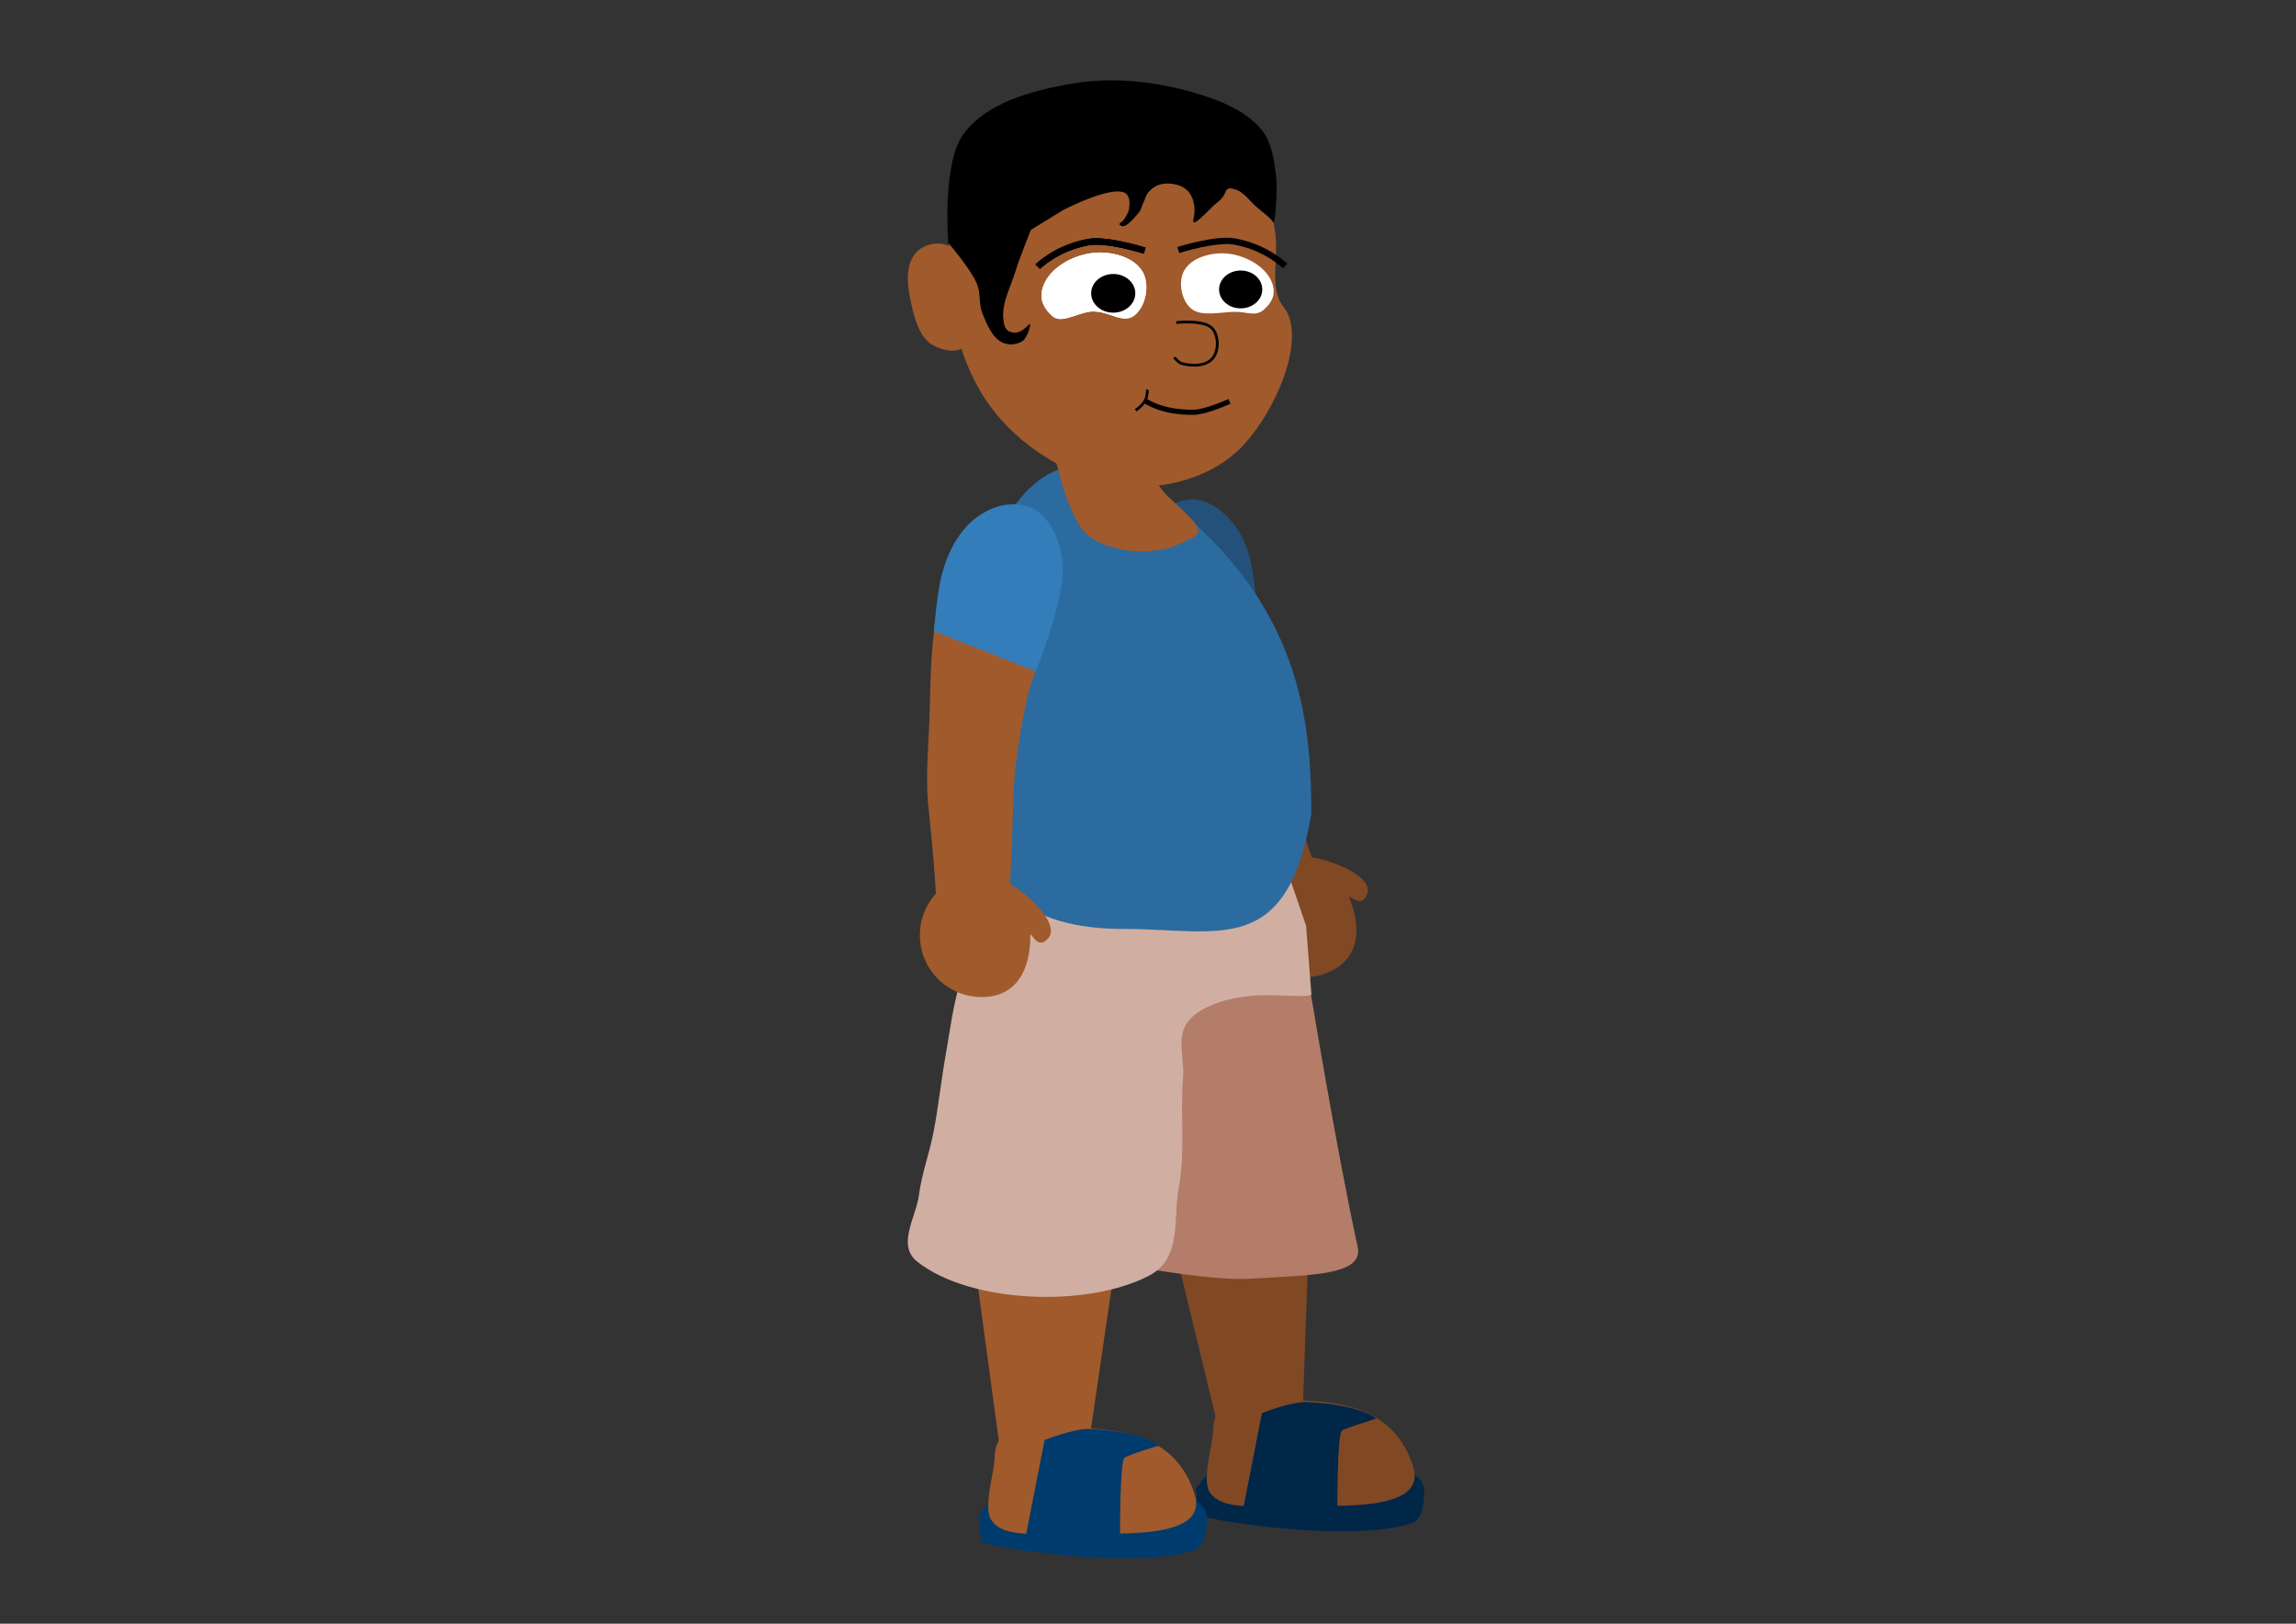 <?xml version="1.0" encoding="UTF-8" standalone="no"?>
<!-- Created with Inkscape (http://www.inkscape.org/) -->

<svg
   width="297mm"
   height="210mm"
   viewBox="0 0 297 210"
   version="1.1"
   id="svg1"
   inkscape:version="1.4.2 (f4327f4, 2025-05-13)"
   sodipodi:docname="TesteInkScape.svg"
   xml:space="preserve"
   xmlns:inkscape="http://www.inkscape.org/namespaces/inkscape"
   xmlns:sodipodi="http://sodipodi.sourceforge.net/DTD/sodipodi-0.dtd"
   xmlns="http://www.w3.org/2000/svg"
   xmlns:svg="http://www.w3.org/2000/svg"><rect x="0" y="0" width="297" height="210" fill="#333333" stroke="none"/><sodipodi:namedview
     id="namedview1"
     pagecolor="#505050"
     bordercolor="#eeeeee"
     borderopacity="1"
     inkscape:showpageshadow="0"
     inkscape:pageopacity="0"
     inkscape:pagecheckerboard="0"
     inkscape:deskcolor="#505050"
     inkscape:document-units="mm"
     inkscape:zoom="0.70710678"
     inkscape:cx="521.8448"
     inkscape:cy="422.14275"
     inkscape:window-width="1600"
     inkscape:window-height="877"
     inkscape:window-x="-8"
     inkscape:window-y="-8"
     inkscape:window-maximized="1"
     inkscape:current-layer="layer8" /><defs
     id="defs1"><inkscape:path-effect
       effect="fillet_chamfer"
       id="path-effect10"
       is_visible="true"
       lpeversion="1"
       nodesatellites_param="F,0,0,1,0,66.785,0,1 @ F,0,0,1,0,0,0,1 @ F,0,0,1,0,89.804,0,1 @ F,0,1,1,0,89.804,0,1"
       radius="0"
       unit="px"
       method="auto"
       mode="F"
       chamfer_steps="1"
       flexible="false"
       use_knot_distance="true"
       apply_no_radius="true"
       apply_with_radius="true"
       only_selected="false"
       hide_knots="false" /></defs><g
     inkscape:groupmode="layer"
     id="layer4"
     inkscape:label="Cabeça"
     style="display:inline"><g
       inkscape:label="Base"
       inkscape:groupmode="layer"
       id="layer1"><path
         style="opacity:1;fill:#a05a2c;stroke:none;stroke-width:0.202;stroke-opacity:1"
         d="m 128.566,18.154 c -3.312,1.922 -4.887,6.321 -5.458,10.107 -1.214,8.049 0.067,17.295 4.75,23.953 3.956,5.623 10.853,9.853 17.686,10.612 5.239,0.582 11.34,-1.182 15.014,-4.961 4.418,-4.543 8.638,-14.192 5.457,-18.21 -1.94,-2.45 -0.511,-6.55 -1.103,-9.776 -0.678,-3.694 0.146,-8.576 -2.793,-10.915 -8.754,-6.967 -23.877,-6.424 -33.554,-0.809 z"
         id="path1"
         sodipodi:nodetypes="aaaaasaaa" /><path
         style="opacity:1;fill:#a05a2c;stroke:none;stroke-width:0.16;stroke-opacity:1"
         d="m 124.748,35.129 c -0.41,-1.32 -1.02,-2.951 -2.289,-3.431 -1.329,-0.503 -3.225,-0.006 -4.105,1.13 -1.513,1.952 -0.836,5.054 -0.237,7.468 0.397,1.602 1.061,3.431 2.447,4.279 1.243,0.76 3.308,1.198 4.342,0.161 2.236,-2.243 0.791,-6.555 -0.158,-9.607 z"
         id="path2"
         sodipodi:nodetypes="aaaaaaa" /><path
         style="opacity:1;fill:#000000;stroke:none;stroke-width:0.202;stroke-opacity:1"
         d="m 122.661,31.414 c 0,0 2.86,3.287 3.695,5.261 0.52,1.228 0.231,2.702 0.75,3.931 0.59,1.394 1.23,3.091 2.608,3.716 0.807,0.366 1.95,0.265 2.644,-0.286 0.564,-0.447 1.217,-2.551 0.715,-2.037 -1.021,1.045 -1.716,1.209 -2.537,0.858 -0.544,-0.233 -0.695,-1.019 -0.75,-1.608 -0.197,-2.077 0.914,-4.076 1.534,-6.068 0.576,-1.849 2.024,-5.446 2.024,-5.446 l 4.181,-2.573 c 0,0 4.44,-2.3 6.861,-2.394 0.469,-0.018 1.046,0.012 1.361,0.36 0.424,0.468 0.394,1.245 0.303,1.87 -0.078,0.537 -0.414,1.009 -0.707,1.465 -0.142,0.221 -0.678,0.408 -0.505,0.606 0.627,0.718 1.794,-0.802 2.426,-1.516 0.37,-0.418 0.469,-1.012 0.707,-1.516 0.18,-0.381 0.275,-0.818 0.547,-1.14 0.372,-0.44 0.862,-0.824 1.412,-0.999 0.738,-0.235 1.574,-0.194 2.325,0 0.498,0.129 0.987,0.384 1.35,0.749 0.372,0.375 0.629,0.878 0.76,1.39 0.2,0.783 0.208,1.37 0,2.426 -0.222,1.128 1.809,-1.124 2.587,-1.843 0.613,-0.567 1.299,-0.897 1.607,-1.92 0.352,-0.486 0.689,-0.331 1.036,-0.255 1.26,0.274 2.051,1.564 3.032,2.4 0.73,0.623 1.648,1.256 2.122,1.946 0.144,0.21 0.568,-4.141 0.303,-6.19 -0.258,-1.997 -0.557,-4.192 -1.819,-5.761 -1.949,-2.422 -5.115,-3.731 -8.085,-4.649 -5.391,-1.666 -11.329,-2.338 -16.878,-1.314 -4.95,0.913 -10.665,2.411 -13.644,6.468 -2.803,3.817 -1.964,14.069 -1.964,14.069 z"
         id="path3"
         sodipodi:nodetypes="caaaasaaaccaaaaaaaaaaaasacaasaaaaac" /><path
         style="opacity:1;fill:none;stroke:#000000;stroke-width:0.355;stroke-dasharray:none;stroke-opacity:1"
         d="m 152.152,41.72 c 0,0 3.665,-0.424 4.689,0.786 0.831,0.982 0.834,2.88 0,3.859 -0.876,1.028 -2.7,1.005 -4.002,0.643 -0.391,-0.109 -0.929,-0.786 -0.929,-0.786"
         id="path4"
         sodipodi:nodetypes="caaac" /><path
         style="opacity:1;fill:none;fill-opacity:1;stroke:#000000;stroke-width:0.814;stroke-dasharray:none;stroke-opacity:1"
         d="m 134.238,34.487 c 0,0 2.396,-2.419 6.545,-3.177 2.416,-0.441 7.283,1.104 7.283,1.104"
         id="path14"
         sodipodi:nodetypes="csc" /><path
         style="opacity:1;fill:none;fill-opacity:1;stroke:#000000;stroke-width:0.814;stroke-dasharray:none;stroke-opacity:1"
         d="m 134.238,34.487 c 0,0 2.396,-2.419 6.545,-3.177 2.416,-0.441 7.283,1.104 7.283,1.104"
         id="path15"
         sodipodi:nodetypes="csc" /><path
         style="opacity:1;fill:none;fill-opacity:1;stroke:#000000;stroke-width:0.814;stroke-dasharray:none;stroke-opacity:1"
         d="m 134.238,34.487 c 0,0 2.396,-2.419 6.545,-3.177 2.416,-0.441 7.283,1.104 7.283,1.104"
         id="path16"
         sodipodi:nodetypes="csc" /><path
         style="opacity:1;fill:none;fill-opacity:1;stroke:#000000;stroke-width:0.814;stroke-dasharray:none;stroke-opacity:1"
         d="m 166.244,34.411 c 0,0 -2.396,-2.419 -6.545,-3.177 -2.416,-0.441 -7.283,1.104 -7.283,1.104"
         id="path13"
         sodipodi:nodetypes="csc" /></g><g
       inkscape:groupmode="layer"
       id="layer2"
       inkscape:label="Olhos"
       inkscape:highlight-color="#ffffff"><path
         style="opacity:1;fill:#ffffff;fill-opacity:1;stroke:none;stroke-width:0.202;stroke-opacity:1"
         d="m 134.932,37.054 c 0.847,-2.436 3.844,-4.041 6.406,-4.339 2.296,-0.267 5.345,0.455 6.481,2.468 0.925,1.64 0.427,4.342 -1.011,5.559 -1.453,1.23 -3.182,-0.423 -5.315,-0.463 -1.848,-0.035 -4.115,1.711 -5.348,0.614 -1.48,-1.317 -1.655,-2.572 -1.214,-3.84 z"
         id="path6"
         sodipodi:nodetypes="aaasssa" /><path
         style="opacity:1;fill:#ffffff;fill-opacity:1;stroke:none;stroke-width:0.202;stroke-opacity:1"
         d="m 134.932,37.054 c 0.847,-2.436 3.844,-4.041 6.406,-4.339 2.296,-0.267 5.345,0.455 6.481,2.468 0.925,1.64 0.427,4.342 -1.011,5.559 -1.453,1.23 -3.182,-0.423 -5.315,-0.463 -1.848,-0.035 -4.115,1.711 -5.348,0.614 -1.48,-1.317 -1.655,-2.572 -1.214,-3.84 z"
         id="path7"
         sodipodi:nodetypes="aaasssa" /><path
         style="opacity:1;fill:#ffffff;fill-opacity:1;stroke:none;stroke-width:0.179;stroke-opacity:1"
         d="m 164.574,36.647 c -0.749,-2.154 -3.399,-3.573 -5.664,-3.836 -2.03,-0.236 -4.726,0.402 -5.73,2.182 -0.818,1.45 -0.377,3.839 0.894,4.914 1.285,1.088 3.723,0.46 5.608,0.425 1.634,-0.031 2.728,0.679 3.819,-0.291 1.308,-1.164 1.463,-2.274 1.073,-3.395 z"
         id="path5"
         sodipodi:nodetypes="aaasssa" /><ellipse
         style="opacity:1;fill:#000000;fill-opacity:1;stroke:none;stroke-width:0.202;stroke-opacity:1"
         id="ellipse9"
         cx="144.004"
         cy="37.937"
         rx="2.855"
         ry="2.501" /><ellipse
         style="opacity:1;fill:#000000;fill-opacity:1;stroke:none;stroke-width:0.198;stroke-opacity:1"
         id="path8"
         cx="160.489"
         cy="37.436"
         rx="2.794"
         ry="2.448" /></g><g
       inkscape:groupmode="layer"
       id="layer3"
       inkscape:label="Rosto"
       inkscape:highlight-color="#000000"><path
         style="opacity:1;fill:none;fill-opacity:1;stroke:#000000;stroke-width:0.661;stroke-dasharray:none;stroke-opacity:1"
         d="m 159.037,51.91 c 0,0 -3.003,1.383 -4.61,1.409 -4.222,0.069 -6.28,-1.485 -6.28,-1.485"
         id="path9"
         sodipodi:nodetypes="csc" /><path
         style="opacity:1;fill:none;fill-opacity:1;stroke:#000000;stroke-width:0.355;stroke-dasharray:none;stroke-opacity:1"
         d="m 148.441,50.406 c -0.034,0.06 -2.1e-4,0.865 -0.329,1.448 -0.36,0.637 -1.208,1.214 -1.208,1.214"
         id="path10"
         sodipodi:nodetypes="csc" /></g></g><g
     inkscape:groupmode="layer"
     id="layer6"
     inkscape:label=" Braços2"
     transform="rotate(-21.449,116.36,22.941)"
     style="display:inline"><path
       style="fill:#814824;fill-opacity:1;stroke:none;stroke-width:0.355;stroke-opacity:1"
       d="m 137.345,76.187 c 2.283,1.753 2.676,4.179 3.002,7.039 0.379,3.333 -1.155,6.616 -2.001,9.862 -0.631,2.42 -1.745,4.705 -2.287,7.146 -1.061,4.783 -1.795,9.68 -1.858,14.579 -0.042,3.304 -0.414,10.266 -0.414,10.266 l -9.459,2.115 c 0,0 -0.194,-4.959 -1.021,-12.511 -0.493,-4.503 0.045,-8.544 0.136,-13.073 0.093,-4.636 0.249,-9.314 1.143,-13.864 0.549,-2.794 0.968,-5.794 2.573,-8.147 2.019,-2.959 6.482,-5.661 10.187,-3.413 z"
       id="path18"
       sodipodi:nodetypes="sssssccsssss" /><path
       id="path19"
       style="fill:#814824;fill-opacity:1;stroke:none;stroke-width:0.32"
       d="m 136.453,131.073 c 1e-5,4.419 -1.864,7.85 -6.284,7.85 -4.419,0 -8.002,-3.583 -8.002,-8.002 0,-4.419 3.583,-8.002 8.002,-8.002 3.297,0 10.544,6.057 8.641,8.356 -1.568,1.893 -2.357,-1.324 -2.357,-0.202 z"
       sodipodi:nodetypes="ssssss" /><path
       style="fill:#23517a;fill-opacity:1;stroke:none;stroke-width:0.355;stroke-opacity:1"
       d="m 123.989,91.599 13.189,5.205 c 0,0 3.4,-8.486 3.472,-12.957 0.029,-1.827 -0.383,-3.728 -1.248,-5.336 -0.604,-1.123 -1.491,-2.202 -2.628,-2.779 -1.075,-0.546 -2.395,-0.627 -3.588,-0.455 -1.329,0.192 -2.601,0.83 -3.689,1.617 -1.063,0.769 -1.924,1.823 -2.628,2.931 -0.834,1.313 -1.403,2.797 -1.819,4.295 -0.674,2.426 -1.061,7.479 -1.061,7.479 z"
       id="path20"
       sodipodi:nodetypes="ccaaaaaaac" /></g><g
     inkscape:groupmode="layer"
     id="layer8"
     inkscape:label="Pernas"
     style="fill:#d0afa2;fill-opacity:1"><path
       style="fill:#a05a2c;fill-opacity:1;stroke:none;stroke-width:0.39;stroke-opacity:1"
       d="m 145.506,154.867 -5.338,36.447 -10.499,-1.531 -4.383,-32.341 4.87,-8.085 z"
       id="path27" /><path
       style="fill:#814824;fill-opacity:1;stroke:none;stroke-width:0.388;stroke-opacity:1"
       d="m 169.674,149.676 -1.308,36.971 -10.454,-0.666 -7.778,-32.052 3.903,-8.506 z"
       id="path27-8" /><path
       style="fill:#b37d69;fill-opacity:1;stroke:none;stroke-width:0.347;stroke-opacity:1"
       d="m 169.422,127.677 c 0,0 3.59,21.731 6.196,33.564 0.826,3.752 -6.053,3.653 -13.855,4.143 -4.643,0.292 -13.859,-1.38 -13.859,-1.38 v -35.202 l 14.391,-2.401 z"
       id="path26"
       sodipodi:nodetypes="csscccc" /><path
       style="display:inline;fill:#d0afa2;fill-opacity:1;stroke:none;stroke-width:0.349;stroke-opacity:1"
       d="m 128.166,111.915 c 0,0 -2.445,10.03 -3.99,15.199 -0.93,3.114 -1.259,6.008 -1.799,9.028 -0.615,3.439 -0.968,6.913 -1.638,10.353 -0.527,2.704 -1.522,5.361 -1.872,8.08 -0.367,2.85 -2.896,6.458 -0.234,8.585 6.705,5.359 21.812,6.051 29.96,1.852 4.376,-2.255 3.136,-7.442 3.862,-11.279 0.9,-4.756 0.192,-9.601 0.585,-14.393 0.208,-2.531 -1.071,-5.492 0.936,-7.575 1.848,-1.918 5.538,-2.884 8.777,-3.03 2.897,-0.131 6.924,0.357 6.884,-0.156 l -0.69,-8.853 -1.949,-5.692 z"
       id="path25"
       sodipodi:nodetypes="csaaacccaassccc" /></g><g
     inkscape:groupmode="layer"
     id="layer9"
     inkscape:label="Sapatos"><path
       style="fill:#002648;fill-opacity:1;stroke:none;stroke-width:0.355;stroke-opacity:1"
       d="m 173.508,189.265 8.843,0.96 c 0,0 1.852,1.154 1.87,2.375 0.024,1.635 -0.158,3.958 -1.718,4.447 -8.302,2.604 -27.441,-0.605 -27.49,-1.162 l -0.303,-3.436 1.769,-2.122 z"
       id="path33"
       sodipodi:nodetypes="ccsssccc" /><path
       style="fill:#003b6e;fill-opacity:1;stroke:none;stroke-width:0.355;stroke-opacity:1"
       d="m 145.393,192.745 8.843,0.96 c 0,0 1.852,1.154 1.87,2.375 0.024,1.635 -0.158,3.958 -1.718,4.447 -8.302,2.604 -27.441,-0.605 -27.49,-1.162 l -0.303,-3.436 1.769,-2.122 z"
       id="path36"
       sodipodi:nodetypes="ccsssccc" /><path
       id="path31"
       style="fill:#a05a2c;fill-opacity:1;stroke-width:0.37"
       d="m 154.526,193.256 c 1.791,5.663 -8.725,5.137 -15.62,5.054 -4.258,-0.051 -9.111,0.774 -10.719,-1.782 -0.996,-1.583 0.438,-6.27 0.459,-7.817 0.057,-4.046 2.661,-4.126 9.556,-4.044 6.895,0.083 13.884,0.875 16.323,8.588 z"
       sodipodi:nodetypes="ssssss" /><path
       id="path31-2"
       style="fill:#814824;fill-opacity:1;stroke-width:0.37"
       d="m 182.794,189.672 c 1.791,5.663 -8.725,5.137 -15.62,5.054 -4.258,-0.051 -9.111,0.774 -10.719,-1.782 -0.996,-1.583 0.438,-6.27 0.459,-7.817 0.057,-4.046 2.661,-4.126 9.556,-4.044 6.895,0.083 13.884,0.875 16.323,8.588 z"
       sodipodi:nodetypes="ssssss" /><path
       style="fill:#002648;fill-opacity:1;stroke:none;stroke-width:0.355;stroke-opacity:1"
       d="m 178.033,183.476 c 0,0 -4.119,1.244 -4.464,1.592 -0.612,0.616 -0.569,9.985 -0.569,9.985 l -12.28,0.573 2.519,-12.865 c 0,0 3.852,-1.523 5.86,-1.429 6.928,0.323 8.933,2.144 8.933,2.144 z"
       id="path32"
       sodipodi:nodetypes="cscccsc" /><path
       style="fill:#003b6e;fill-opacity:1;stroke:none;stroke-width:0.355;stroke-opacity:1"
       d="m 149.918,186.956 c 0,0 -4.119,1.244 -4.464,1.592 -0.612,0.616 -0.569,9.985 -0.569,9.985 l -12.28,0.573 2.519,-12.865 c 0,0 3.852,-1.523 5.86,-1.429 6.928,0.323 8.933,2.144 8.933,2.144 z"
       id="path37"
       sodipodi:nodetypes="cscccsc" /></g><g
     inkscape:groupmode="layer"
     id="layer5"
     inkscape:label="Corpo"><path
       id="path17"
       style="fill:#2c6ba0;fill-opacity:1;stroke-width:0.335"
       d="m 169.623,105.272 c -3.144,18.639 -11.924,14.875 -24.165,14.875 -12.241,0 -20.449,-4.811 -20.449,-22.736 0,-7.947 0.236,-22.088 3.474,-27.73 2.338,-4.074 4.336,-6.711 6.907,-8.217 1.9,-1.112 4.112,-1.607 7.007,-1.607 5.264,0 8.91,4.744 13.266,8.918 13.096,12.547 13.96,26.281 13.96,36.498 z"
       sodipodi:nodetypes="cssssssc" /><path
       style="fill:#a05a2c;fill-opacity:1;stroke:none;stroke-width:0.355;stroke-opacity:1"
       d="m 136.31,58.32 c 0,0 1.462,7.75 4.002,10.505 1.163,1.261 2.971,1.841 4.645,2.215 1.85,0.413 3.826,0.333 5.685,-0.032 1.209,-0.237 2.112,-0.756 3.43,-1.376 1.92,-0.876 0.915,-1.818 -2.845,-5.274 -1.841,-1.692 -2.674,-4.531 -4.914,-5.606 -3.01,-1.443 -10.004,-0.433 -10.004,-0.433 z"
       id="path21"
       sodipodi:nodetypes="caaacsac" /></g><g
     inkscape:groupmode="layer"
     id="g24"
     inkscape:label=" Braços"
     transform="translate(1.684)"
     style="display:inline"><path
       style="fill:#a05a2c;fill-opacity:1;stroke:none;stroke-width:0.355;stroke-opacity:1"
       d="m 132.483,66.217 c 2.283,1.753 2.676,4.179 3.002,7.039 0.379,3.333 -1.155,6.616 -2.001,9.862 -0.631,2.42 -1.745,4.705 -2.287,7.146 -1.061,4.783 -1.795,9.68 -1.858,14.579 -0.042,3.304 -0.414,10.266 -0.414,10.266 l -9.459,2.115 c 0,0 -0.194,-4.959 -1.021,-12.511 -0.493,-4.503 0.045,-8.544 0.136,-13.073 0.093,-4.636 0.249,-9.314 1.143,-13.864 0.549,-2.794 0.968,-5.794 2.573,-8.147 2.019,-2.959 6.482,-5.661 10.187,-3.413 z"
       id="path22"
       sodipodi:nodetypes="sssssccsssss" /><path
       id="path23"
       style="fill:#a05a2c;stroke:none;stroke-width:0.32"
       d="m 131.591,121.103 c 1e-5,4.419 -1.864,7.85 -6.284,7.85 -4.419,0 -8.002,-3.583 -8.002,-8.002 0,-4.419 3.583,-8.002 8.002,-8.002 3.297,0 10.544,6.057 8.641,8.356 -1.568,1.893 -2.357,-1.324 -2.357,-0.202 z"
       sodipodi:nodetypes="ssssss" /><path
       style="fill:#347dbb;fill-opacity:1;stroke:none;stroke-width:0.355;stroke-opacity:1"
       d="m 119.127,81.629 13.189,5.205 c 0,0 3.4,-8.486 3.472,-12.957 0.029,-1.827 -0.383,-3.728 -1.248,-5.336 -0.604,-1.123 -1.491,-2.202 -2.628,-2.779 -1.075,-0.546 -2.395,-0.627 -3.588,-0.455 -1.329,0.192 -2.601,0.83 -3.689,1.617 -1.063,0.769 -1.924,1.823 -2.628,2.931 -0.834,1.313 -1.403,2.797 -1.819,4.295 -0.674,2.426 -1.061,7.479 -1.061,7.479 z"
       id="path24"
       sodipodi:nodetypes="ccaaaaaaac" /></g></svg>
